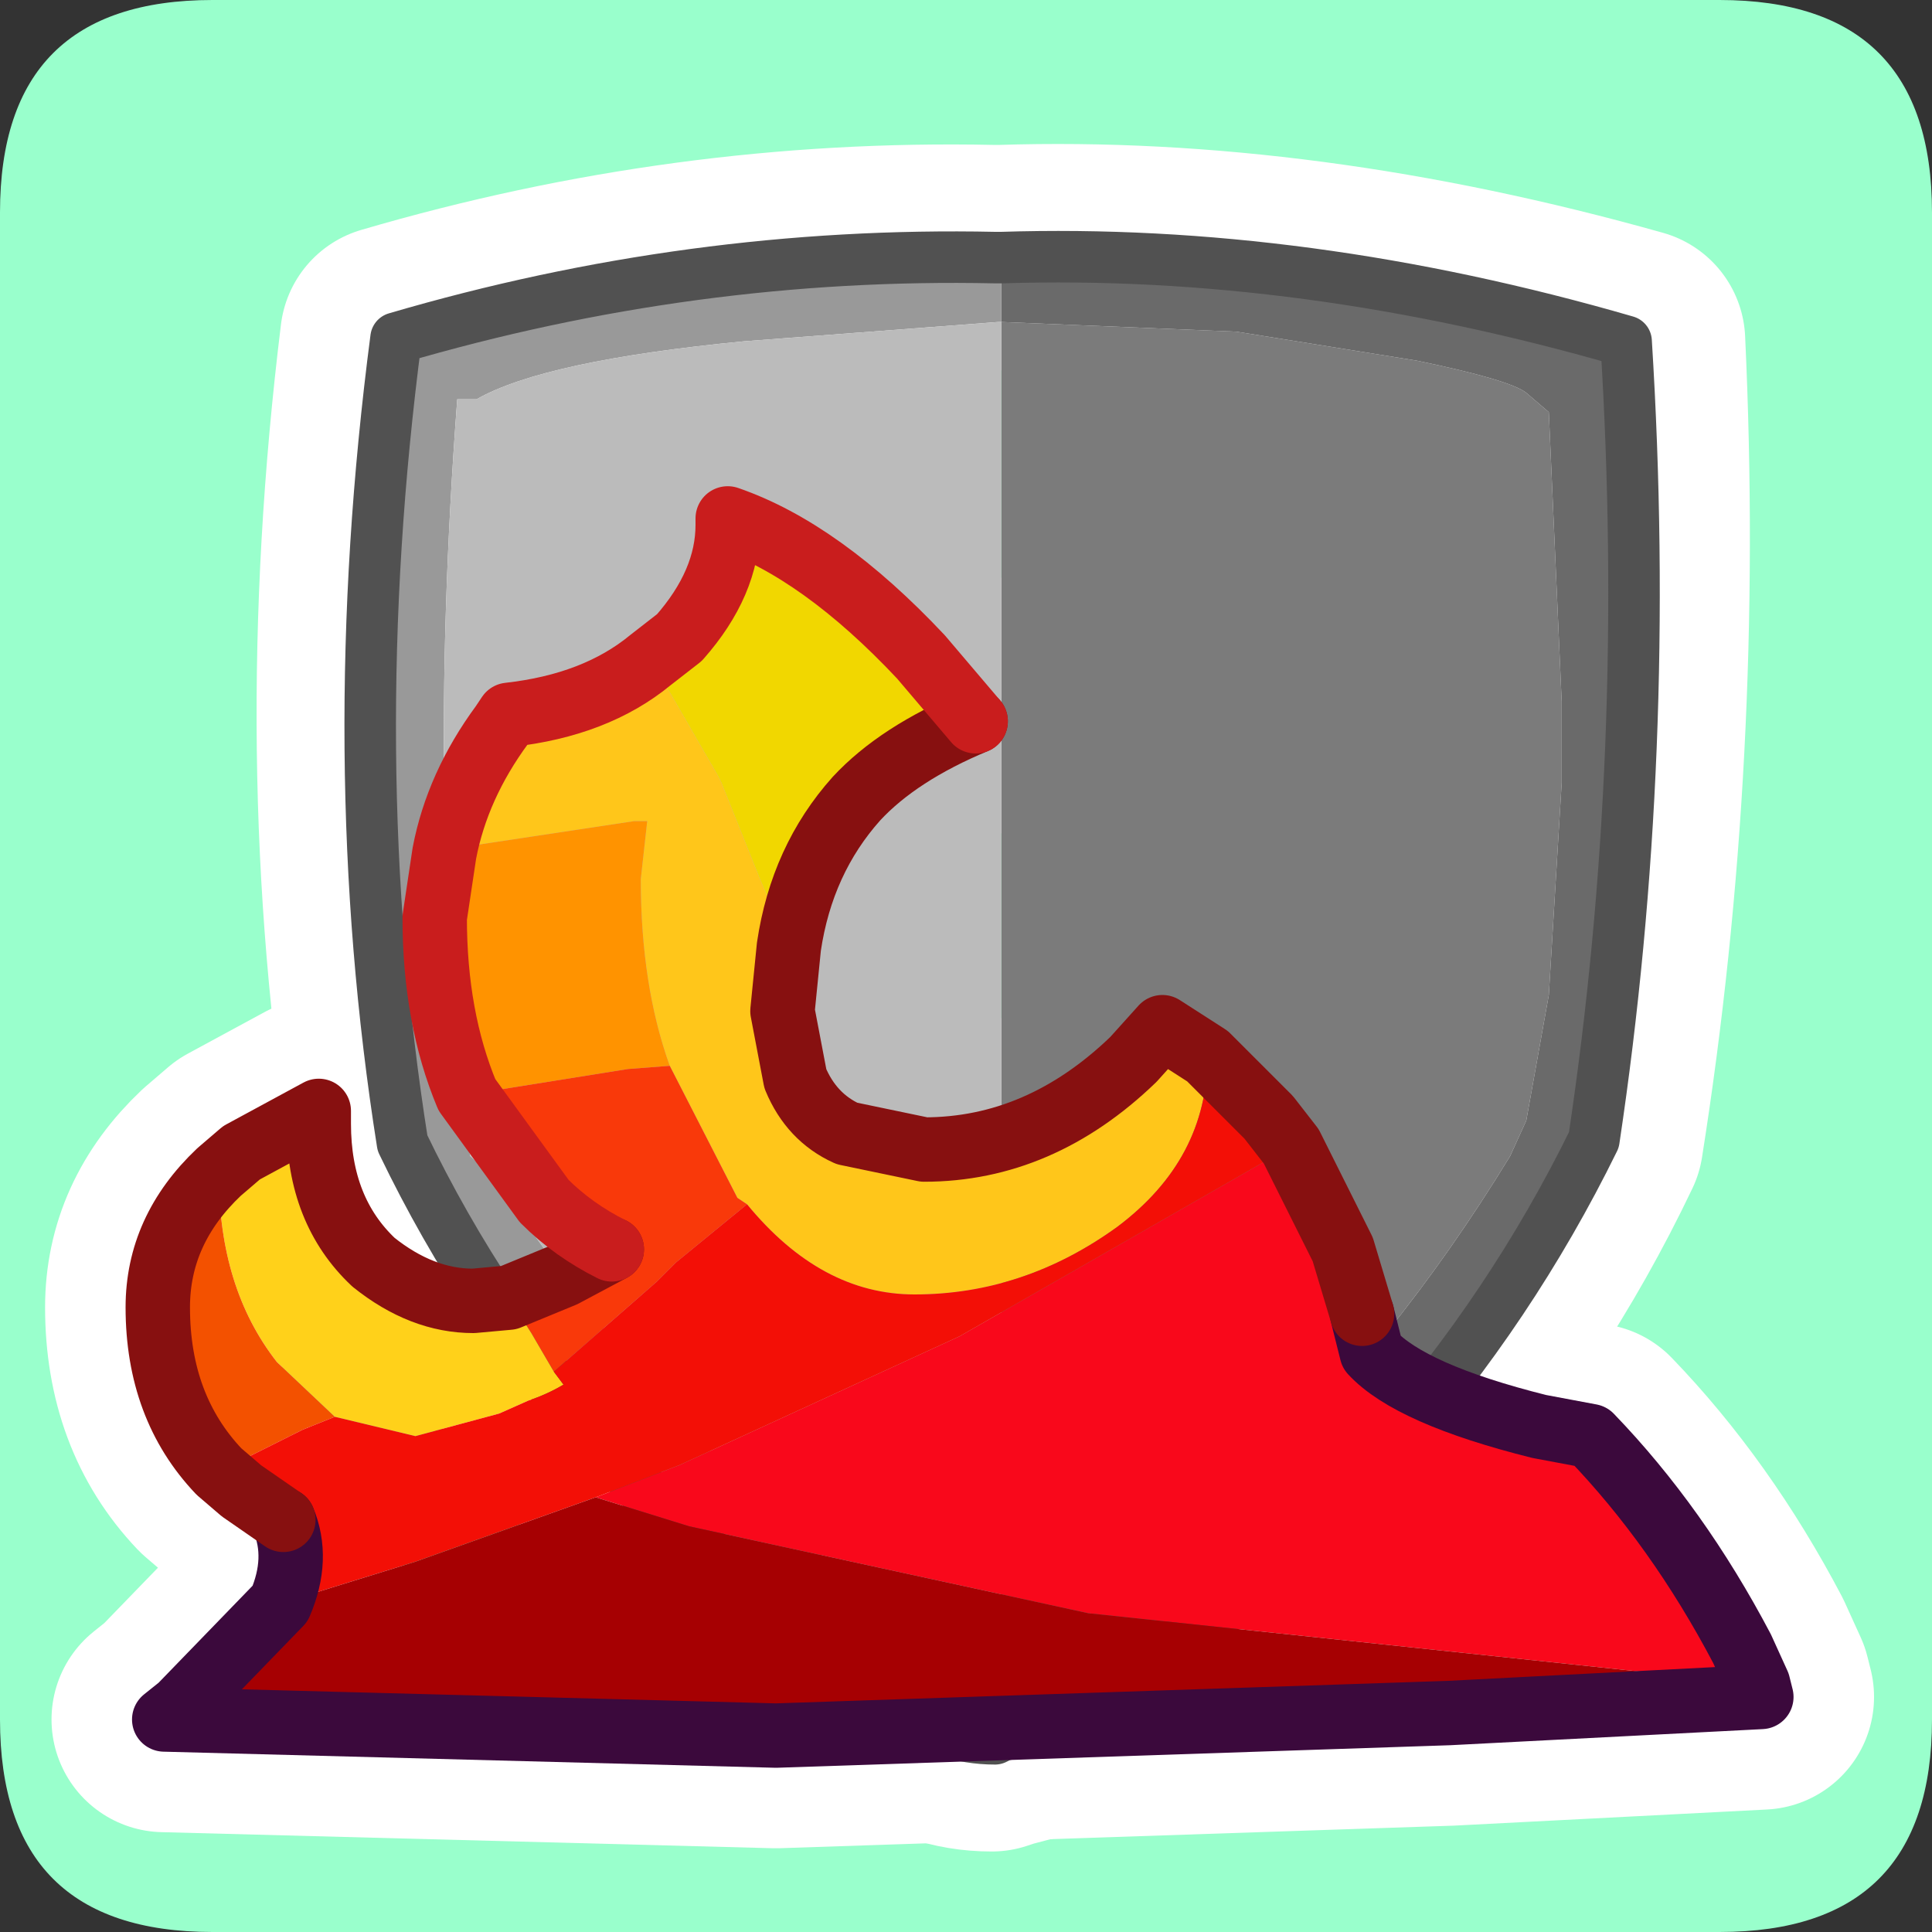 <?xml version="1.0" encoding="UTF-8" standalone="no"?>
<svg xmlns:ffdec="https://www.free-decompiler.com/flash" xmlns:xlink="http://www.w3.org/1999/xlink" ffdec:objectType="frame" height="30.0px" width="30.0px" xmlns="http://www.w3.org/2000/svg">
  <rect width="100%" height="100%" fill="#333333" stroke="none"/>
  <g transform="matrix(1.0, 0.0, 0.0, 1.0, 0.0, 0.0)">
    <use ffdec:characterId="1" height="30.0" transform="matrix(1.0, 0.0, 0.0, 1.0, 0.0, 0.0)" width="30.0" xlink:href="#shape0"/>
  </g>
  <defs>
    <g id="shape0" transform="matrix(1.0, 0.0, 0.0, 1.0, 0.0, 0.0)">
      <path d="M0.0 0.0 L30.0 0.0 30.0 30.0 0.0 30.0 0.0 0.0" fill="#33cc66" fill-opacity="0.0" fill-rule="evenodd" stroke="none"/>
      <path d="M26.7 30.0 L3.3 30.0 Q0.0 30.0 0.0 26.7 L0.0 3.3 Q0.0 0.0 3.3 0.0 L26.7 0.0 Q30.0 0.0 30.0 3.3 L30.0 26.7 Q30.0 30.0 26.7 30.0" fill="#99ffcc" fill-rule="evenodd" stroke="none"/>
      <path d="M21.3 21.0 Q21.9 21.65 23.9 22.15 L24.7 22.3 Q26.05 23.7 27.05 25.6 L27.3 26.15 27.35 26.35 22.5 26.6 12.05 26.95 2.55 26.7 2.8 26.5 4.35 24.9 Q4.65 24.2 4.4 23.6 L3.75 23.15 3.4 22.85 Q2.45 21.85 2.45 20.3 2.45 19.1 3.4 18.2 L3.75 17.9 4.95 17.25 4.95 17.45 Q4.95 18.8 5.8 19.6 6.55 20.2 7.35 20.2 L7.9 20.15 8.75 19.8 9.5 19.4 Q8.9 19.1 8.45 18.65 L7.25 17.0 Q6.75 15.8 6.75 14.25 L6.9 13.25 Q7.1 12.2 7.8 11.25 L7.9 11.1 Q9.25 10.95 10.1 10.25 L10.55 9.9 Q11.3 9.05 11.3 8.15 L11.3 8.05 Q12.75 8.55 14.3 10.2 L15.15 11.2 Q13.95 11.7 13.3 12.4 12.45 13.35 12.25 14.7 L12.15 15.7 12.35 16.75 Q12.6 17.35 13.15 17.6 L14.35 17.85 Q16.15 17.85 17.6 16.45 L18.05 15.95 18.75 16.4 19.7 17.35 20.05 17.8 20.85 19.4 21.15 20.4 21.3 21.0 Z" fill="none" stroke="#ffffff" stroke-linecap="round" stroke-linejoin="round" stroke-width="3.5"/>
      <path d="M24.7 17.7 Q22.2 22.95 16.95 26.5 L16.5 26.7 15.55 26.95 15.4 27.0 Q14.6 27.0 14.0 26.5 8.7 22.95 6.25 17.75 5.3 11.75 6.1 5.25 10.7 3.9 15.4 4.0 L15.55 4.0 Q20.2 3.85 25.35 5.3 25.65 11.7 24.7 17.7 Z" fill="none" stroke="#ffffff" stroke-linecap="round" stroke-linejoin="round" stroke-width="3.5"/>
      <path d="M15.55 5.0 L19.2 5.15 22.0 5.6 Q23.45 5.9 23.7 6.1 L24.05 6.4 24.25 10.9 24.25 11.3 24.25 12.15 24.05 15.45 23.7 17.4 23.45 17.95 Q21.65 20.9 19.35 23.05 L15.55 26.2 15.55 26.05 15.55 22.9 15.65 22.85 15.55 22.85 15.55 5.0" fill="#7b7b7b" fill-rule="evenodd" stroke="none"/>
      <path d="M15.55 26.2 L19.35 23.05 Q21.65 20.9 23.45 17.95 L23.7 17.4 24.05 15.45 24.25 12.15 24.25 11.3 24.25 10.9 24.05 6.4 23.7 6.1 Q23.45 5.9 22.0 5.6 L19.2 5.15 15.55 5.0 15.55 4.0 Q20.25 3.85 25.25 5.3 25.65 11.7 24.75 17.7 22.2 22.9 17.0 26.5 L16.7 26.7 16.65 26.6 15.55 26.95 15.55 26.2" fill="#6a6a6a" fill-rule="evenodd" stroke="none"/>
      <path d="M15.55 26.05 L15.55 26.2 15.55 26.95 15.45 27.0 Q14.65 27.0 14.0 26.5 8.75 22.95 6.25 17.75 5.3 11.75 6.15 5.25 10.75 3.9 15.45 4.0 L15.55 4.0 15.55 5.0 15.5 5.0 11.55 5.3 Q8.45 5.6 7.4 6.2 L7.1 6.2 Q6.6 12.85 7.3 17.95 L7.7 18.3 Q11.3 23.75 15.55 26.05" fill="#999999" fill-rule="evenodd" stroke="none"/>
      <path d="M15.55 5.0 L15.55 22.85 15.55 22.9 15.55 26.05 Q11.3 23.75 7.7 18.3 L7.3 17.95 Q6.6 12.85 7.1 6.2 L7.4 6.2 Q8.45 5.6 11.55 5.3 L15.5 5.0 15.55 5.0" fill="#bbbbbb" fill-rule="evenodd" stroke="none"/>
      <path d="M15.55 22.85 L15.65 22.85 15.55 22.9 15.55 22.85" fill="#9cfce8" fill-rule="evenodd" stroke="none"/>
      <path d="M16.7 26.7 L17.0 26.5 Q22.2 22.9 24.75 17.7 25.65 11.7 25.25 5.3 20.25 3.85 15.55 4.0 L15.45 4.0 Q10.75 3.9 6.15 5.25 5.3 11.75 6.25 17.75 8.75 22.95 14.0 26.5 14.65 27.0 15.45 27.0 L15.55 26.95 16.7 26.7 Z" fill="none" stroke="#515151" stroke-linecap="round" stroke-linejoin="round" stroke-width="0.8"/>
      <path d="M21.15 20.4 L21.3 21.0 Q21.9 21.65 23.9 22.15 L24.7 22.3 Q26.05 23.7 27.05 25.6 L27.3 26.15 16.9 25.05 10.7 23.7 9.25 23.25 10.55 22.75 14.9 20.75 20.05 17.8 20.85 19.4 21.15 20.4" fill="#f9081b" fill-rule="evenodd" stroke="none"/>
      <path d="M10.1 10.25 L10.55 9.9 Q11.3 9.05 11.3 8.15 L11.3 8.05 Q12.75 8.55 14.3 10.2 L15.15 11.2 Q13.95 11.7 13.3 12.4 12.45 13.35 12.25 14.7 L11.8 13.65 11.2 12.15 11.15 12.05 10.4 10.75 10.1 10.25" fill="#f1d700" fill-rule="evenodd" stroke="none"/>
      <path d="M6.9 13.25 Q7.1 12.2 7.8 11.25 L7.9 11.1 Q9.25 10.95 10.1 10.25 L10.4 10.75 11.15 12.05 11.2 12.15 11.8 13.65 12.25 14.7 12.15 15.7 12.35 16.75 Q12.6 17.35 13.15 17.6 L14.35 17.85 Q16.15 17.85 17.6 16.45 L18.05 15.95 18.75 16.4 Q18.75 18.0 17.35 19.05 15.9 20.1 14.2 20.1 12.75 20.1 11.6 18.7 L11.45 18.6 10.4 16.55 Q9.95 15.3 9.95 13.65 L10.05 12.75 9.85 12.75 7.2 13.15 6.9 13.25" fill="#ffc61a" fill-rule="evenodd" stroke="none"/>
      <path d="M7.25 17.0 Q6.75 15.8 6.75 14.25 L6.9 13.25 7.2 13.15 9.85 12.75 10.05 12.75 9.95 13.65 Q9.95 15.3 10.4 16.55 L9.75 16.6 7.25 17.0" fill="#ff9300" fill-rule="evenodd" stroke="none"/>
      <path d="M7.9 20.15 L8.75 19.8 9.5 19.4 Q8.9 19.1 8.45 18.65 L7.25 17.0 9.75 16.6 10.4 16.55 11.45 18.6 11.6 18.7 10.5 19.6 10.2 19.9 8.6 21.3 8.25 20.7 7.9 20.15" fill="#f9390a" fill-rule="evenodd" stroke="none"/>
      <path d="M3.4 18.2 L3.75 17.9 4.95 17.25 4.95 17.45 Q4.95 18.8 5.8 19.6 6.55 20.2 7.35 20.2 L7.9 20.15 8.25 20.7 8.6 21.3 8.75 21.5 Q8.5 21.65 8.2 21.75 L7.75 21.95 6.45 22.3 5.2 22.0 4.3 21.15 Q3.4 20.0 3.4 18.25 L3.4 18.2" fill="#ffd11a" fill-rule="evenodd" stroke="none"/>
      <path d="M3.4 22.85 Q2.45 21.85 2.45 20.3 2.45 19.1 3.4 18.2 L3.4 18.25 Q3.4 20.0 4.3 21.15 L5.2 22.0 4.7 22.2 3.4 22.85" fill="#f35100" fill-rule="evenodd" stroke="none"/>
      <path d="M20.05 17.8 L14.9 20.75 10.55 22.75 9.25 23.25 6.45 24.25 4.35 24.9 Q4.65 24.2 4.4 23.6 L3.75 23.15 3.4 22.85 4.7 22.2 5.2 22.0 6.45 22.3 7.75 21.95 8.2 21.75 Q8.5 21.65 8.75 21.5 L8.6 21.3 10.2 19.9 10.5 19.6 11.6 18.7 Q12.75 20.1 14.2 20.1 15.9 20.1 17.35 19.05 18.75 18.0 18.75 16.4 L19.7 17.35 20.05 17.8" fill="#f30f06" fill-rule="evenodd" stroke="none"/>
      <path d="M9.25 23.25 L10.7 23.7 16.9 25.05 27.3 26.15 27.35 26.35 22.5 26.6 12.05 26.95 2.55 26.7 2.8 26.5 4.35 24.9 6.45 24.25 9.25 23.25" fill="#a60002" fill-rule="evenodd" stroke="none"/>
      <path d="M27.3 26.15 L27.05 25.6 Q26.05 23.7 24.7 22.3 L23.9 22.15 Q21.9 21.65 21.3 21.0 L21.15 20.4 M27.3 26.15 L27.35 26.35 22.5 26.6 12.05 26.95 2.55 26.7 2.8 26.5 4.35 24.9 Q4.65 24.2 4.4 23.6" fill="none" stroke="#3b093c" stroke-linecap="round" stroke-linejoin="round" stroke-width="1.0"/>
      <path d="M21.15 20.4 L20.85 19.4 20.05 17.8 19.7 17.35 18.75 16.4 18.05 15.95 17.6 16.45 Q16.15 17.85 14.35 17.85 L13.15 17.6 Q12.6 17.35 12.35 16.75 L12.15 15.7 12.25 14.7 Q12.45 13.35 13.3 12.4 13.95 11.7 15.15 11.2 M4.4 23.6 L3.75 23.15 3.4 22.85 Q2.45 21.85 2.45 20.3 2.45 19.1 3.4 18.2 L3.75 17.9 4.95 17.25 4.95 17.45 Q4.95 18.8 5.8 19.6 6.55 20.2 7.35 20.2 L7.9 20.15 8.75 19.8 9.5 19.4" fill="none" stroke="#871010" stroke-linecap="round" stroke-linejoin="round" stroke-width="1.0"/>
      <path d="M9.5 19.4 Q8.9 19.1 8.45 18.65 L7.25 17.0 Q6.75 15.8 6.75 14.25 L6.9 13.25 Q7.1 12.2 7.8 11.25 L7.9 11.1 Q9.25 10.95 10.1 10.25 L10.55 9.9 Q11.3 9.05 11.3 8.15 L11.3 8.05 Q12.75 8.55 14.3 10.2 L15.15 11.2" fill="none" stroke="#c91d1d" stroke-linecap="round" stroke-linejoin="round" stroke-width="1.0"/>
    </g>
  </defs>
</svg>
